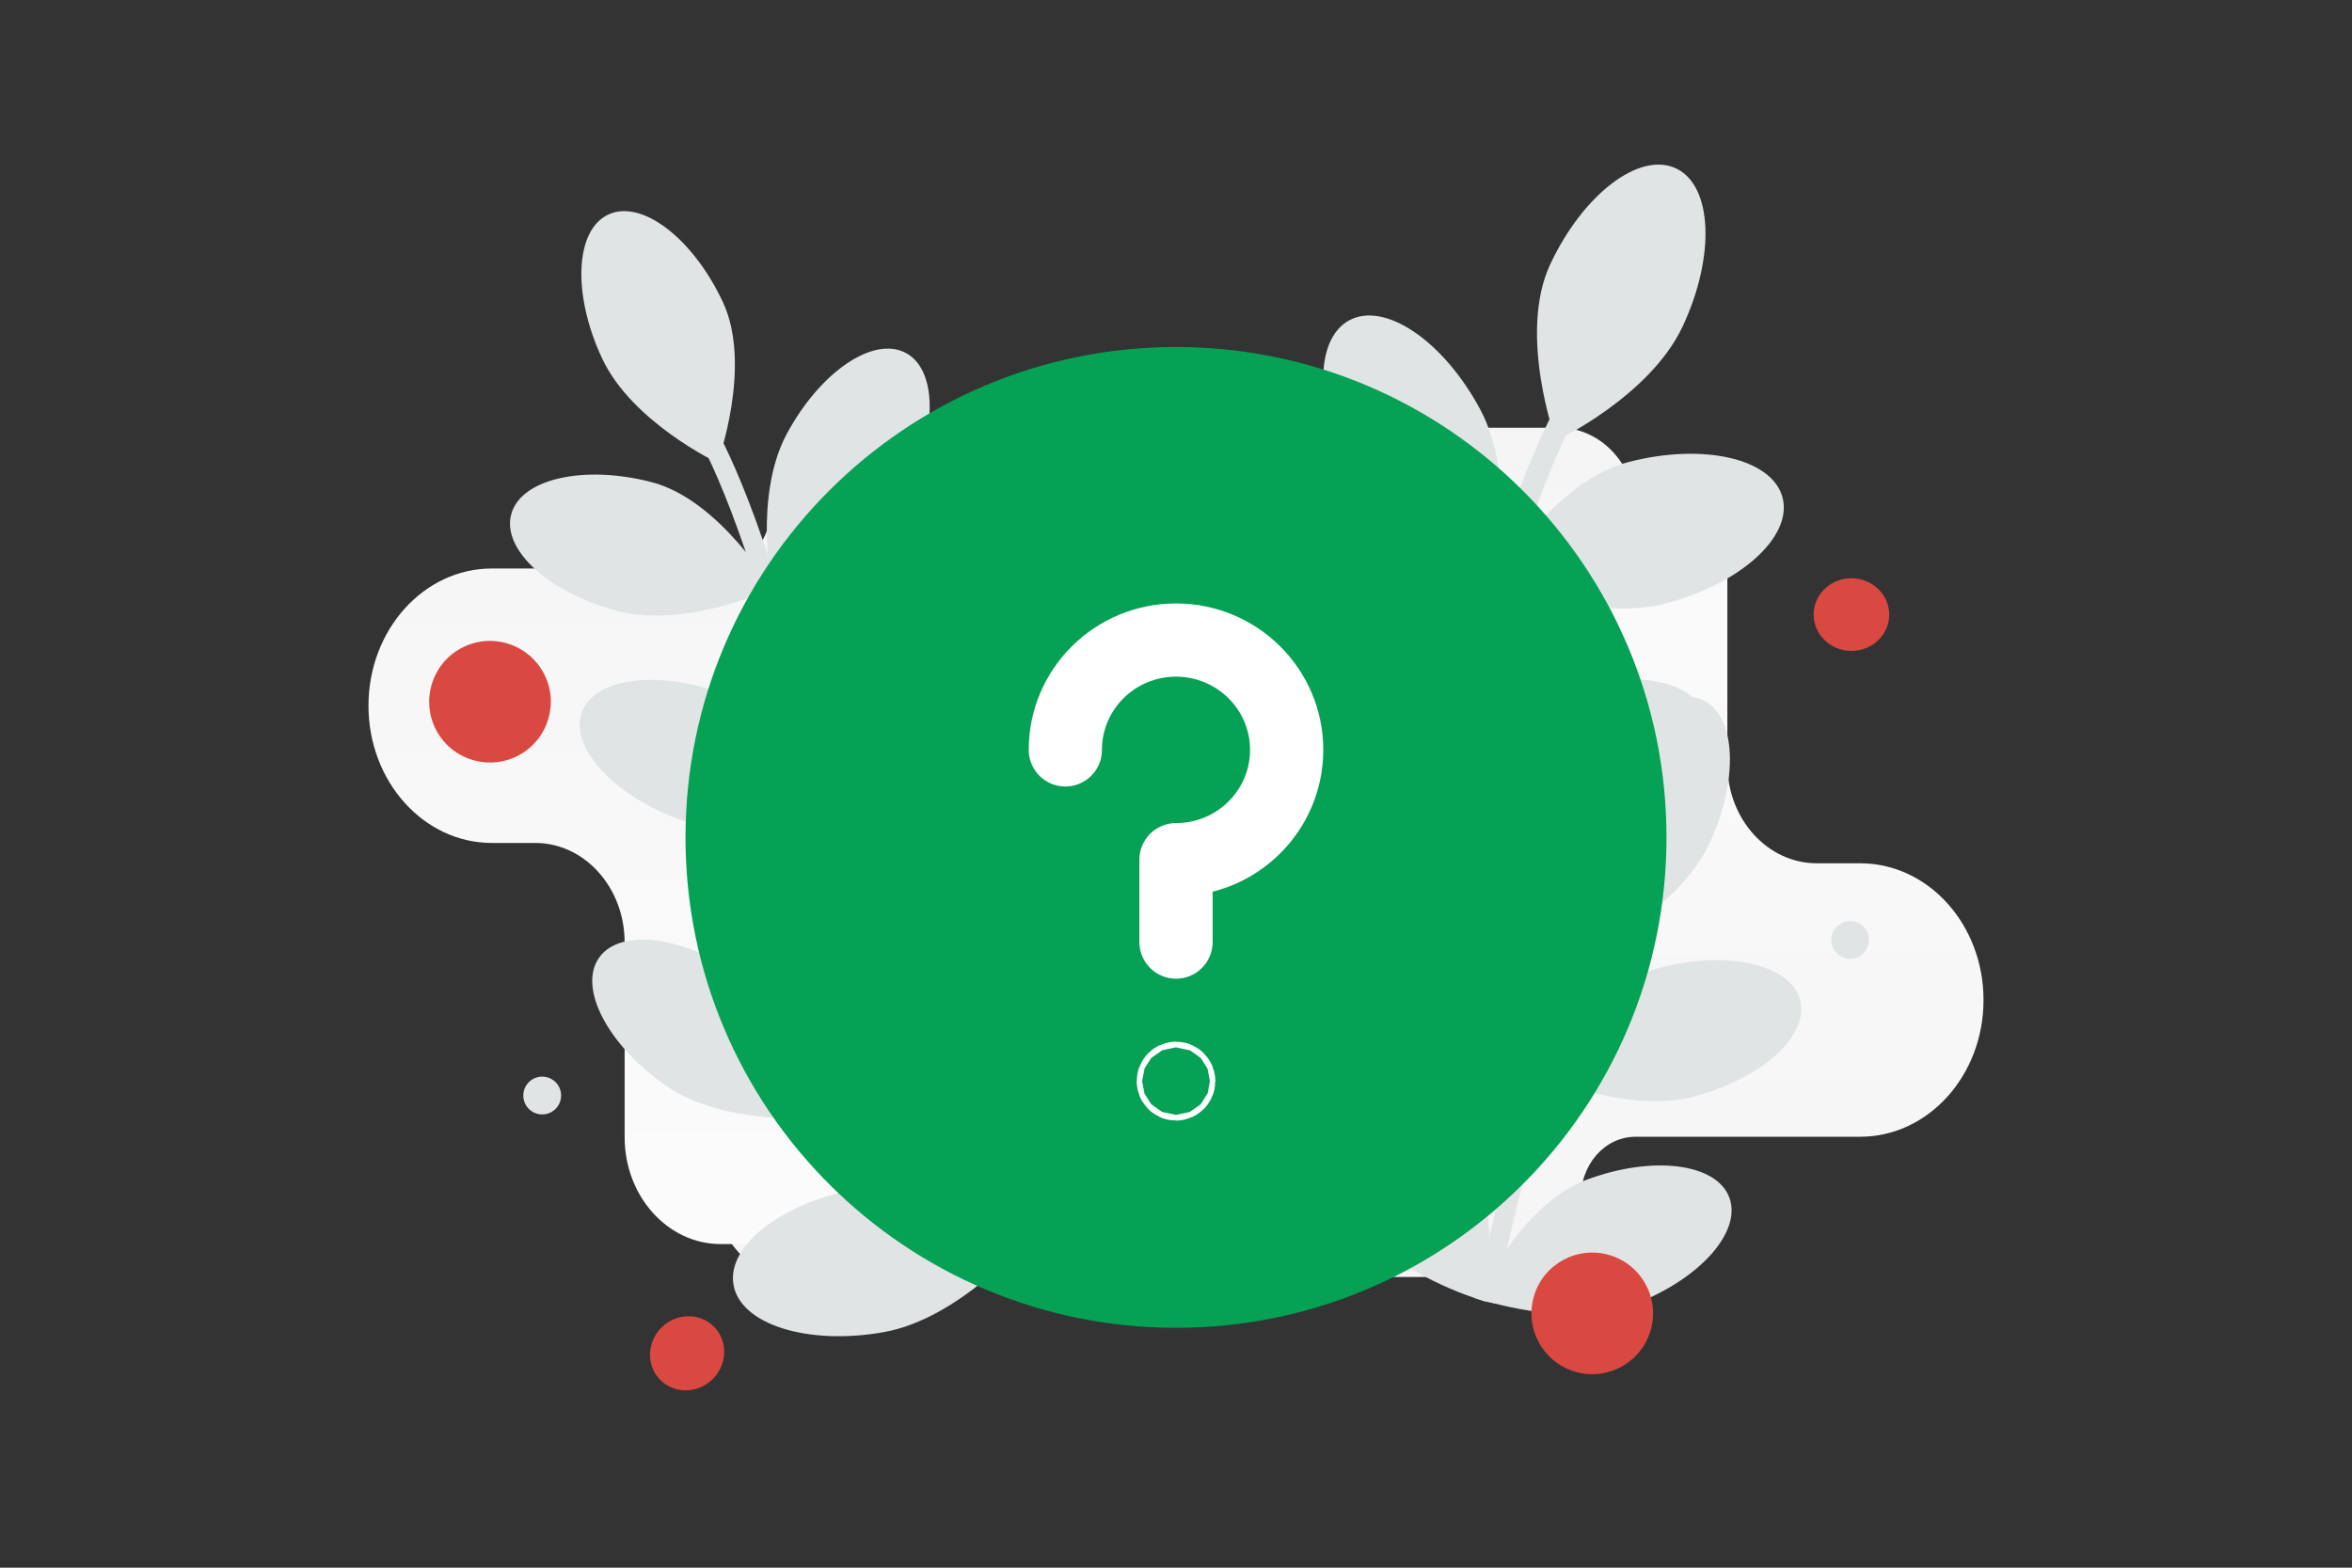 <svg width="360" height="240" viewBox="0 0 360 240" fill="none" xmlns="http://www.w3.org/2000/svg">
<rect x="0" y="0" width="360" height="240" fill="#333333" stroke="none"/>
<g clip-path="url(#clip0_5966_970)">
<path fill-rule="evenodd" clip-rule="evenodd" d="M231.792 195.493H121.361C114.811 195.493 109.502 189.606 109.502 182.344C109.502 175.082 114.811 169.195 121.361 169.195H162.996C167.67 169.195 171.46 164.994 171.462 159.812L171.462 159.368C171.464 154.422 167.849 150.41 163.388 150.41H163.025C151.261 150.41 141.773 139.783 141.931 126.741C141.952 124.984 141.952 123.227 141.932 121.469C141.781 108.432 151.266 97.813 162.988 97.813H214.242C219.484 97.813 223.734 93.101 223.734 87.288C223.734 78.279 230.319 70.978 238.443 70.978H249.684C257.807 70.978 264.393 78.279 264.393 87.288V116.985C264.393 125.368 270.521 132.162 278.08 132.162H284.722C295.148 132.162 303.6 141.534 303.6 153.094C303.6 164.654 295.148 174.025 284.722 174.025H250.364C245.574 174.025 241.835 178.367 241.971 183.677L241.978 183.964C242.118 190.292 237.501 195.493 231.792 195.493Z" fill="url(#paint0_linear_5966_970)"/>
<path fill-rule="evenodd" clip-rule="evenodd" d="M128.208 65.484H238.639C245.189 65.484 250.498 71.393 250.498 78.682C250.498 85.971 245.189 91.88 238.639 91.88H197.004C192.33 91.88 188.54 96.095 188.538 101.297L188.537 101.742C188.536 106.707 192.151 110.733 196.612 110.733H196.974C208.739 110.733 218.226 121.399 218.069 134.489C218.048 136.253 218.048 138.017 218.068 139.781C218.219 152.866 208.734 163.524 197.012 163.524H145.758C140.516 163.524 136.266 168.254 136.266 174.087C136.266 183.129 129.681 190.458 121.557 190.458H110.316C102.193 190.458 95.607 183.129 95.607 174.087V144.281C95.607 135.868 89.479 129.048 81.92 129.048H75.278C64.852 129.048 56.4 119.642 56.4 108.04C56.4 96.438 64.852 87.032 75.278 87.032H109.636C114.426 87.032 118.165 82.674 118.029 77.344L118.022 77.056C117.882 70.705 122.499 65.484 128.208 65.484Z" fill="url(#paint1_linear_5966_970)"/>
<path d="M261.601 129.226C257.018 139.006 243.939 145.182 243.939 145.182C243.939 145.182 238.548 130.346 243.131 120.566C247.72 110.786 255.565 104.794 260.666 107.19C265.768 109.577 266.183 119.446 261.601 129.226ZM233.35 140.778C238.459 150.291 235.604 164.468 235.604 164.468C235.604 164.468 220.486 159.945 215.377 150.425C210.268 140.904 210.15 131.035 215.118 128.373C220.078 125.712 228.242 131.265 233.35 140.778ZM227.789 195.684C227.634 197.553 227.426 198.836 227.374 199.162C227.367 199.199 227.367 199.228 227.359 199.243V199.251C227.359 199.251 227.352 199.251 227.352 199.243L227.3 199.236C227.137 199.184 226.648 199.036 225.913 198.791C221.991 197.464 211.166 193.23 206.872 185.585C201.586 176.169 201.289 166.292 206.198 163.541C211.106 160.783 219.374 166.181 224.66 175.598C227.026 179.817 227.819 184.992 227.96 189.434C228.042 191.821 227.938 193.994 227.789 195.684ZM259.161 167.894C248.706 170.6 235.605 164.476 235.605 164.476C235.605 164.476 243.59 150.855 254.045 148.148C264.5 145.442 274.117 147.666 275.533 153.116C276.949 158.574 269.616 165.188 259.161 167.894Z" fill="#E1E4E5"/>
<path d="M249.944 199.732C239.83 203.514 226.165 198.784 226.165 198.784C226.165 198.784 232.69 184.406 242.804 180.625C252.917 176.843 262.719 178.052 264.692 183.331C266.664 188.61 260.065 195.951 249.944 199.732Z" fill="#E1E4E5"/>
<path d="M246.866 141.446C246.778 141.579 238.955 154.696 230.665 191.161C230.057 193.83 229.449 196.633 228.841 199.555L228.663 199.518L227.358 199.243V199.236H227.351L227.299 199.228C227.136 199.176 226.646 199.028 225.912 198.784C226.561 195.657 227.243 192.538 227.959 189.426C236.264 153.205 243.945 140.422 244.286 139.851L246.866 141.446ZM92.167 54.886C96.749 64.666 109.829 70.843 109.829 70.843C109.829 70.843 115.219 56.006 110.637 46.226C106.047 36.446 98.202 30.455 93.101 32.85C88 35.237 87.585 45.106 92.167 54.886ZM101.891 166.186C110.75 172.365 125.165 171.174 125.165 171.174C125.165 171.174 122.415 155.63 113.557 149.451C104.692 143.276 94.903 142.01 91.682 146.635C88.458 151.253 93.033 160.008 101.891 166.186ZM135.277 203.937C146.898 201.866 157.119 189.804 157.119 189.804C157.119 189.804 142.98 179.917 131.359 181.988C119.736 184.066 111.192 190.654 112.277 196.717C113.355 202.778 123.656 206.008 135.277 203.937ZM120.418 66.438C115.309 75.951 118.164 90.128 118.164 90.128C118.164 90.128 133.282 85.605 138.391 76.085C143.5 66.564 143.618 56.695 138.65 54.033C133.69 51.372 125.526 56.925 120.418 66.438ZM125.978 121.344C126.134 123.212 126.342 124.495 126.394 124.821C126.401 124.858 126.401 124.888 126.408 124.903V124.91C126.408 124.91 126.416 124.91 126.416 124.903L126.468 124.895C126.631 124.844 127.12 124.695 127.854 124.45C131.777 123.123 142.602 118.89 146.895 111.245C152.182 101.828 152.478 91.952 147.57 89.201C142.662 86.443 134.394 91.841 129.108 101.257C126.742 105.476 125.949 110.652 125.808 115.093C125.726 117.481 125.83 119.653 125.978 121.344ZM94.607 93.554C105.062 96.26 118.164 90.135 118.164 90.135C118.164 90.135 110.178 76.514 99.723 73.808C89.269 71.102 79.652 73.326 78.236 78.776C76.82 84.233 84.152 90.847 94.607 93.554Z" fill="#E1E4E5"/>
<path d="M103.824 125.392C113.938 129.174 127.603 124.443 127.603 124.443C127.603 124.443 121.078 110.066 110.964 106.284C100.851 102.503 91.048 103.712 89.076 108.991C87.104 114.27 93.703 121.611 103.824 125.392Z" fill="#E1E4E5"/>
<path d="M106.901 67.105C106.99 67.239 114.813 80.355 123.103 116.821C123.711 119.49 124.319 122.293 124.927 125.214L125.105 125.177L126.409 124.903V124.895H126.417L126.469 124.888C126.632 124.836 127.121 124.688 127.855 124.443C127.207 121.317 126.525 118.197 125.809 115.086C117.504 78.865 109.823 66.082 109.482 65.511L106.901 67.105ZM257.553 49.965C252.523 60.699 238.168 67.478 238.168 67.478C238.168 67.478 232.251 51.194 237.281 40.46C242.318 29.726 250.928 23.15 256.527 25.779C262.126 28.399 262.582 39.231 257.553 49.965ZM226.546 62.644C232.153 73.085 229.02 88.645 229.02 88.645C229.02 88.645 212.427 83.681 206.819 73.232C201.213 62.782 201.082 51.951 206.535 49.029C211.979 46.108 220.939 52.203 226.546 62.644ZM220.443 122.907C220.272 124.957 220.044 126.365 219.987 126.723C219.979 126.764 219.979 126.797 219.971 126.813V126.821C219.971 126.821 219.963 126.821 219.963 126.813L219.906 126.805C219.727 126.748 219.19 126.585 218.384 126.317C214.079 124.86 202.197 120.213 197.485 111.823C191.683 101.487 191.358 90.647 196.745 87.628C202.132 84.6 211.206 90.525 217.009 100.861C219.605 105.491 220.475 111.171 220.63 116.046C220.705 118.335 220.643 120.626 220.443 122.907ZM254.874 92.405C243.4 95.375 229.02 88.653 229.02 88.653C229.02 88.653 237.785 73.704 249.259 70.733C260.734 67.763 271.289 70.204 272.843 76.186C274.397 82.175 266.349 89.434 254.874 92.405Z" fill="#E1E4E5"/>
<path d="M244.759 127.35C233.659 131.5 218.66 126.308 218.66 126.308C218.66 126.308 225.822 110.528 236.922 106.378C248.023 102.228 258.781 103.554 260.946 109.348C263.111 115.143 255.867 123.199 244.759 127.35Z" fill="#E1E4E5"/>
<path d="M241.381 63.376C241.283 63.523 232.698 77.919 223.599 117.942C222.903 121.007 222.236 124.077 221.597 127.154L221.402 127.114L219.97 126.813V126.804H219.962L219.905 126.796C219.726 126.739 219.188 126.577 218.383 126.308C219.094 122.877 219.843 119.453 220.629 116.038C229.744 76.284 238.174 62.254 238.549 61.627L241.381 63.376Z" fill="#E1E4E5"/>
<path d="M179.999 203.276C221.463 203.276 255.075 169.663 255.075 128.2C255.075 86.737 221.463 53.124 179.999 53.124C138.536 53.124 104.924 86.737 104.924 128.2C104.924 169.663 138.536 203.276 179.999 203.276Z" fill="#05A155"/>
<path d="M180.001 144.222V131.612C189.355 131.612 196.938 124.085 196.938 114.8C196.938 105.514 189.355 97.987 180.001 97.987C170.646 97.987 163.062 105.514 163.062 114.8M180.001 165.074C179.773 165.074 179.589 165.269 179.589 165.509C179.589 165.749 179.773 165.944 180.001 165.944C180.228 165.944 180.413 165.749 180.413 165.509C180.413 165.269 180.228 165.074 180.001 165.074Z" stroke="white" stroke-width="11.211" stroke-linecap="round" stroke-linejoin="round"/>
<path d="M101.314 203.167C103.617 200.951 107.212 200.951 109.342 203.167C111.472 205.382 111.331 208.973 109.028 211.188C106.724 213.404 103.13 213.404 101 211.189C98.869 208.973 99.01 205.382 101.314 203.167Z" fill="#D94841"/>
<path d="M283.274 99.651C280.079 99.588 277.537 97.047 277.597 93.974C277.657 90.902 280.296 88.462 283.492 88.524C286.687 88.587 289.229 91.128 289.168 94.201C289.108 97.273 286.469 99.713 283.274 99.651Z" fill="#D94841"/>
<path d="M80.986 165.63C79.834 166.737 79.798 168.569 80.906 169.721C82.014 170.873 83.845 170.909 84.997 169.801C86.149 168.693 86.185 166.861 85.077 165.71C83.97 164.558 82.138 164.522 80.986 165.63Z" fill="#E1E4E5"/>
<path d="M283.132 146.787C284.73 146.819 286.051 145.549 286.082 143.951C286.113 142.353 284.843 141.033 283.246 141.001C281.648 140.97 280.327 142.24 280.296 143.838C280.265 145.436 281.535 146.756 283.132 146.787Z" fill="#E1E4E5"/>
<path d="M70.501 99.278C75.003 96.795 80.664 98.431 83.147 102.933C85.629 107.434 83.993 113.095 79.492 115.578C74.991 118.061 69.329 116.424 66.847 111.923C64.364 107.422 66 101.76 70.501 99.278Z" fill="#D94841"/>
<path d="M241.128 210.01C236.19 208.583 233.343 203.422 234.771 198.484C236.198 193.546 241.358 190.699 246.297 192.127C251.235 193.554 254.081 198.714 252.654 203.653C251.227 208.591 246.066 211.437 241.128 210.01Z" fill="#D94841"/>
</g>
<defs>
<linearGradient id="paint0_linear_5966_970" x1="202.412" y1="1.167" x2="204.875" y2="330.971" gradientUnits="userSpaceOnUse">
<stop stop-color="white"/>
<stop offset="1" stop-color="#EEEEEE"/>
</linearGradient>
<linearGradient id="paint1_linear_5966_970" x1="157.588" y1="260.525" x2="155.106" y2="-70.492" gradientUnits="userSpaceOnUse">
<stop stop-color="white"/>
<stop offset="1" stop-color="#EEEEEE"/>
</linearGradient>
<clipPath id="clip0_5966_970">
<rect width="360" height="240" fill="white"/>
</clipPath>
</defs>
</svg>
